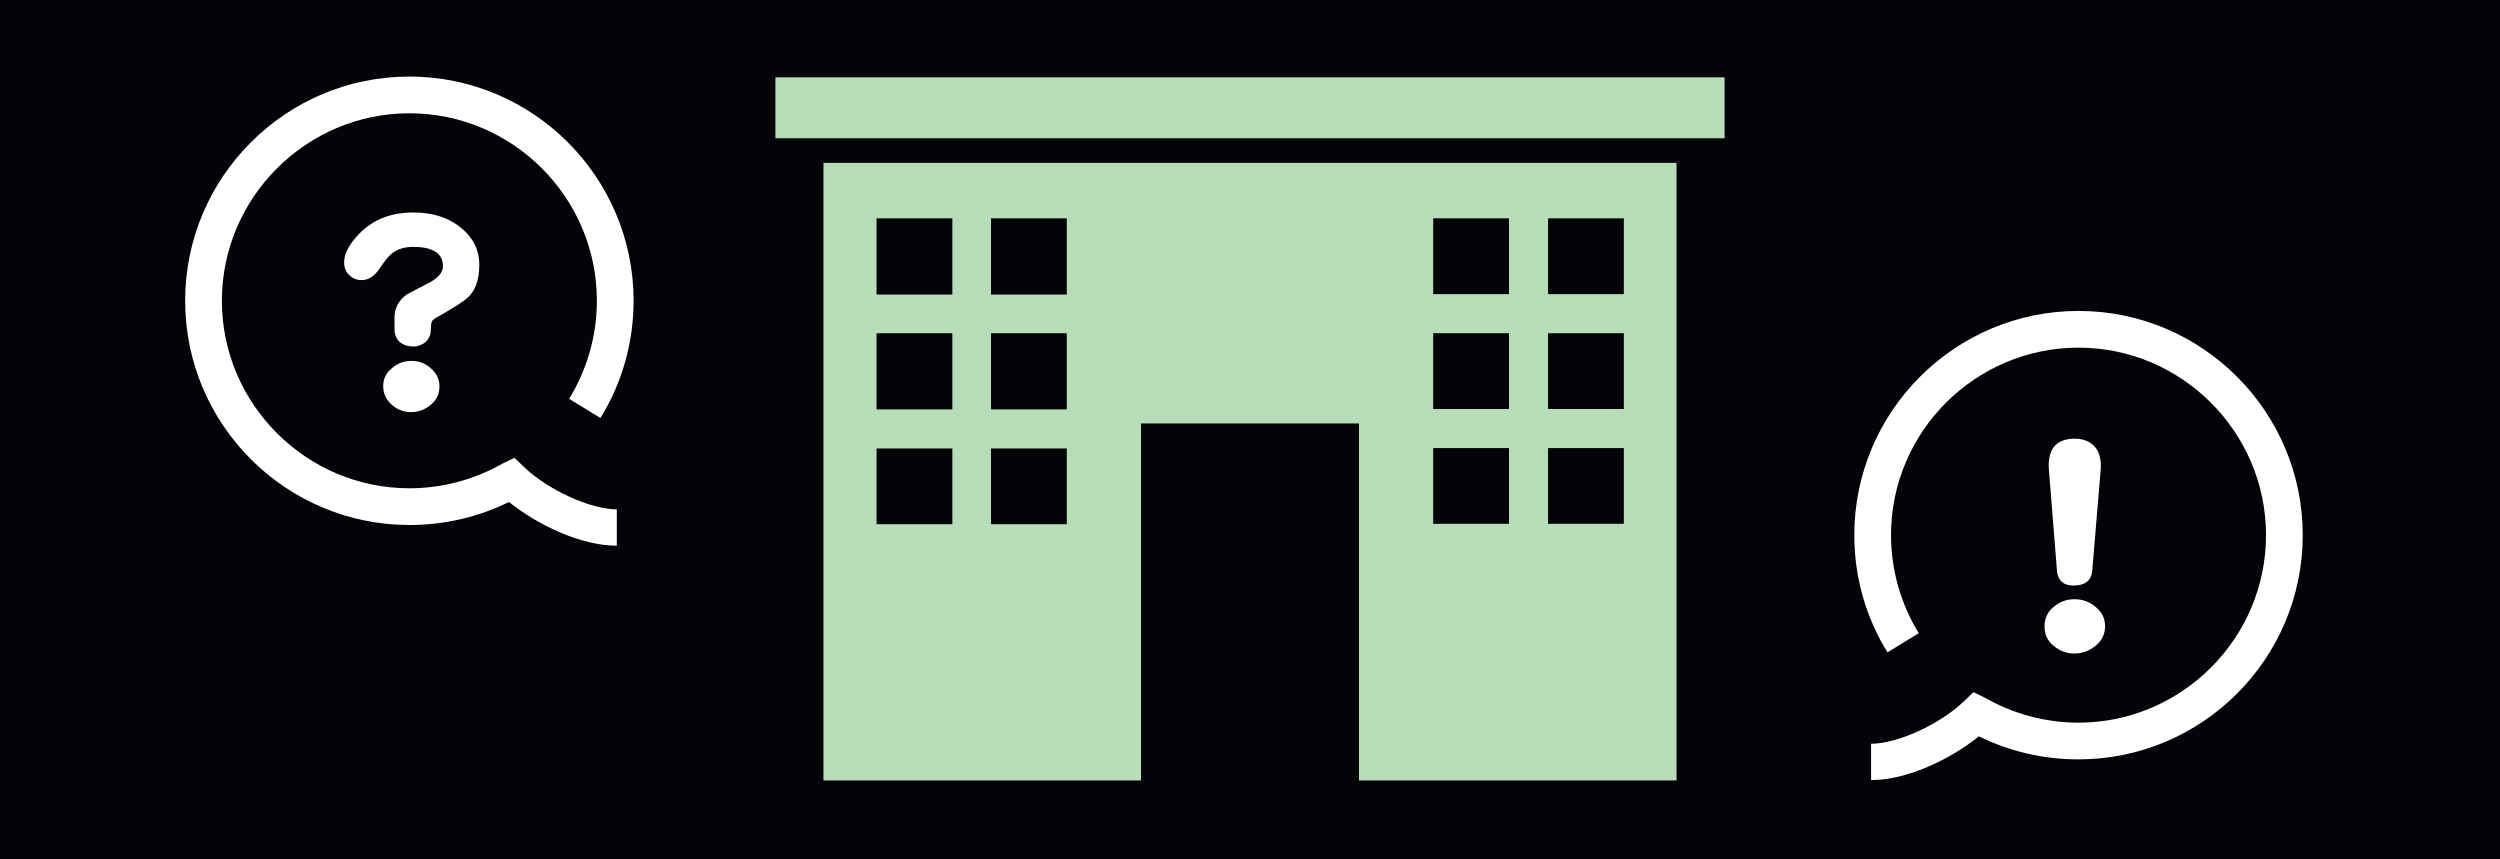 <?xml version="1.0" encoding="utf-8"?>
<!-- Generator: Adobe Illustrator 25.4.1, SVG Export Plug-In . SVG Version: 6.00 Build 0)  -->
<svg version="1.1" id="レイヤー_1" xmlns="http://www.w3.org/2000/svg" xmlns:xlink="http://www.w3.org/1999/xlink" x="0px"
	 y="0px" viewBox="0 0 640 220" style="enable-background:new 0 0 640 220;" xml:space="preserve">
<style type="text/css">
	.st0{fill:#040308;}
	.st1{fill:#B7DCB8;}
	.st2{fill:#FFFFFF;}
</style>
<g>
	<rect class="st0" width="640" height="220"/>
</g>
<g id="_x36_2">
	<path class="st1" d="M347.9,108.4v91.4h81.3V41.7H210.8v158.1h81.3v-91.4C292.1,108.4,347.9,108.4,347.9,108.4z M396.3,55.9h19.4
		v19.4h-19.4V55.9z M396.3,85.3h19.4v19.4h-19.4V85.3z M396.3,114.7h19.4v19.4h-19.4V114.7z M366.9,55.9h19.4v19.4h-19.4V55.9z
		 M366.9,85.3h19.4v19.4h-19.4V85.3z M366.9,114.7h19.4v19.4h-19.4V114.7z M243.8,134.2h-19.4v-19.4h19.4V134.2z M243.8,104.8h-19.4
		V85.3h19.4V104.8z M243.8,75.4h-19.4V55.9h19.4V75.4z M273.1,134.2h-19.4v-19.4h19.4V134.2z M273.1,104.8h-19.4V85.3h19.4V104.8z
		 M273.1,75.4h-19.4V55.9h19.4V75.4z"/>
	<rect x="198.5" y="19.8" class="st1" width="243" height="15.6"/>
</g>
<g>
	<path class="st2" d="M105.3,92.4c2,0,3.6,0.6,5,1.9c1.4,1.2,2.2,2.7,2.2,4.6c0,1.9-0.7,3.5-2.2,4.7c-1.4,1.2-3.1,1.9-5,1.9
		c-1.9,0-3.6-0.6-5-1.9c-1.4-1.2-2.2-2.8-2.2-4.7c0-1.9,0.7-3.4,2.2-4.6C101.7,93,103.4,92.4,105.3,92.4z"/>
	<path class="st2" d="M122.7,67.8c0-3.7-1.5-6.9-4.6-9.4c-3.2-2.7-7.3-4-12.3-4c-5.7,0-10.3,1.8-13.8,5.4c-2.6,2.7-3.9,5.1-3.9,7.3
		c0,1.4,0.4,2.5,1.3,3.3c0.9,0.9,1.9,1.3,3.2,1.3c1.7,0,3.1-0.9,4.4-2.7c1.4-2.1,2.4-3.4,3.2-4c1.4-1.2,3.3-1.8,5.6-1.8
		c5.1,0,7.6,1.7,7.6,5c0,1.4-1.1,2.8-3.2,4c-2,1-4,2.1-6.1,3.2c-2.1,1.6-3.1,3.5-3.1,5.8v3.1c0,1.4,0.5,2.6,1.5,3.4
		c0.8,0.6,1.9,1,3.3,1c1.2,0,2.2-0.4,3.1-1.1c0.9-0.8,1.4-1.9,1.4-3.3c0-0.9,0.1-1.6,0.2-1.9c0.2-0.5,0.9-1,2.1-1.6
		c4-2.3,6.3-3.8,7-4.5C121.7,74.5,122.7,71.6,122.7,67.8z"/>
	<path class="st2" d="M131.7,117.2l2.5,2.4c6.2,5.9,17,10.8,23.7,10.8v9.3c-9.3,0-20.4-5.4-27.6-11.2c-7.9,3.9-16.6,5.9-25.5,5.9
		c-31.6,0-57.4-25.7-57.4-57.4c0-31.6,25.7-57.4,57.4-57.4c31.6,0,57.4,25.7,57.4,57.4c0,10.6-2.9,21-8.5,30l-8-4.9
		c4.6-7.5,7.1-16.2,7.1-25.1c0-26.5-21.6-48-48-48s-48,21.6-48,48s21.6,48,48,48c8.4,0,16.6-2.2,23.8-6.3L131.7,117.2z"/>
</g>
<g>
	<g>
		<path class="st2" d="M531.2,112.3c2.1,0,3.8,0.7,5,2c1.2,1.3,1.7,3.2,1.6,5.6l-2.2,26.4c-0.3,2.4-1.9,3.6-4.8,3.6
			c-2.5,0-3.9-1.2-4.2-3.6l-2.1-26.3C524.2,114.8,526.5,112.3,531.2,112.3z"/>
		<path class="st2" d="M525.7,155.4c1.5-1.3,3.3-2,5.3-2c2.1,0,3.9,0.6,5.5,2c1.6,1.3,2.4,2.9,2.4,4.9s-0.8,3.7-2.4,5
			c-1.6,1.3-3.4,2-5.5,2c-2,0-3.8-0.7-5.3-2c-1.6-1.3-2.3-2.9-2.3-5C523.4,158.3,524.2,156.6,525.7,155.4z"/>
	</g>
	<path class="st2" d="M505.2,177.2l-2.5,2.4c-6.2,5.9-17,10.8-23.7,10.8v9.3c9.3,0,20.4-5.4,27.6-11.2c7.9,3.9,16.6,5.9,25.5,5.9
		c31.6,0,57.4-25.7,57.4-57.4c0-31.6-25.7-57.4-57.4-57.4c-31.6,0-57.4,25.7-57.4,57.4c0,10.6,2.9,21,8.5,30l8-4.9
		c-4.6-7.5-7.1-16.2-7.1-25.1c0-26.5,21.6-48,48-48s48,21.6,48,48s-21.6,48-48,48c-8.4,0-16.6-2.2-23.8-6.3L505.2,177.2z"/>
</g>
</svg>
